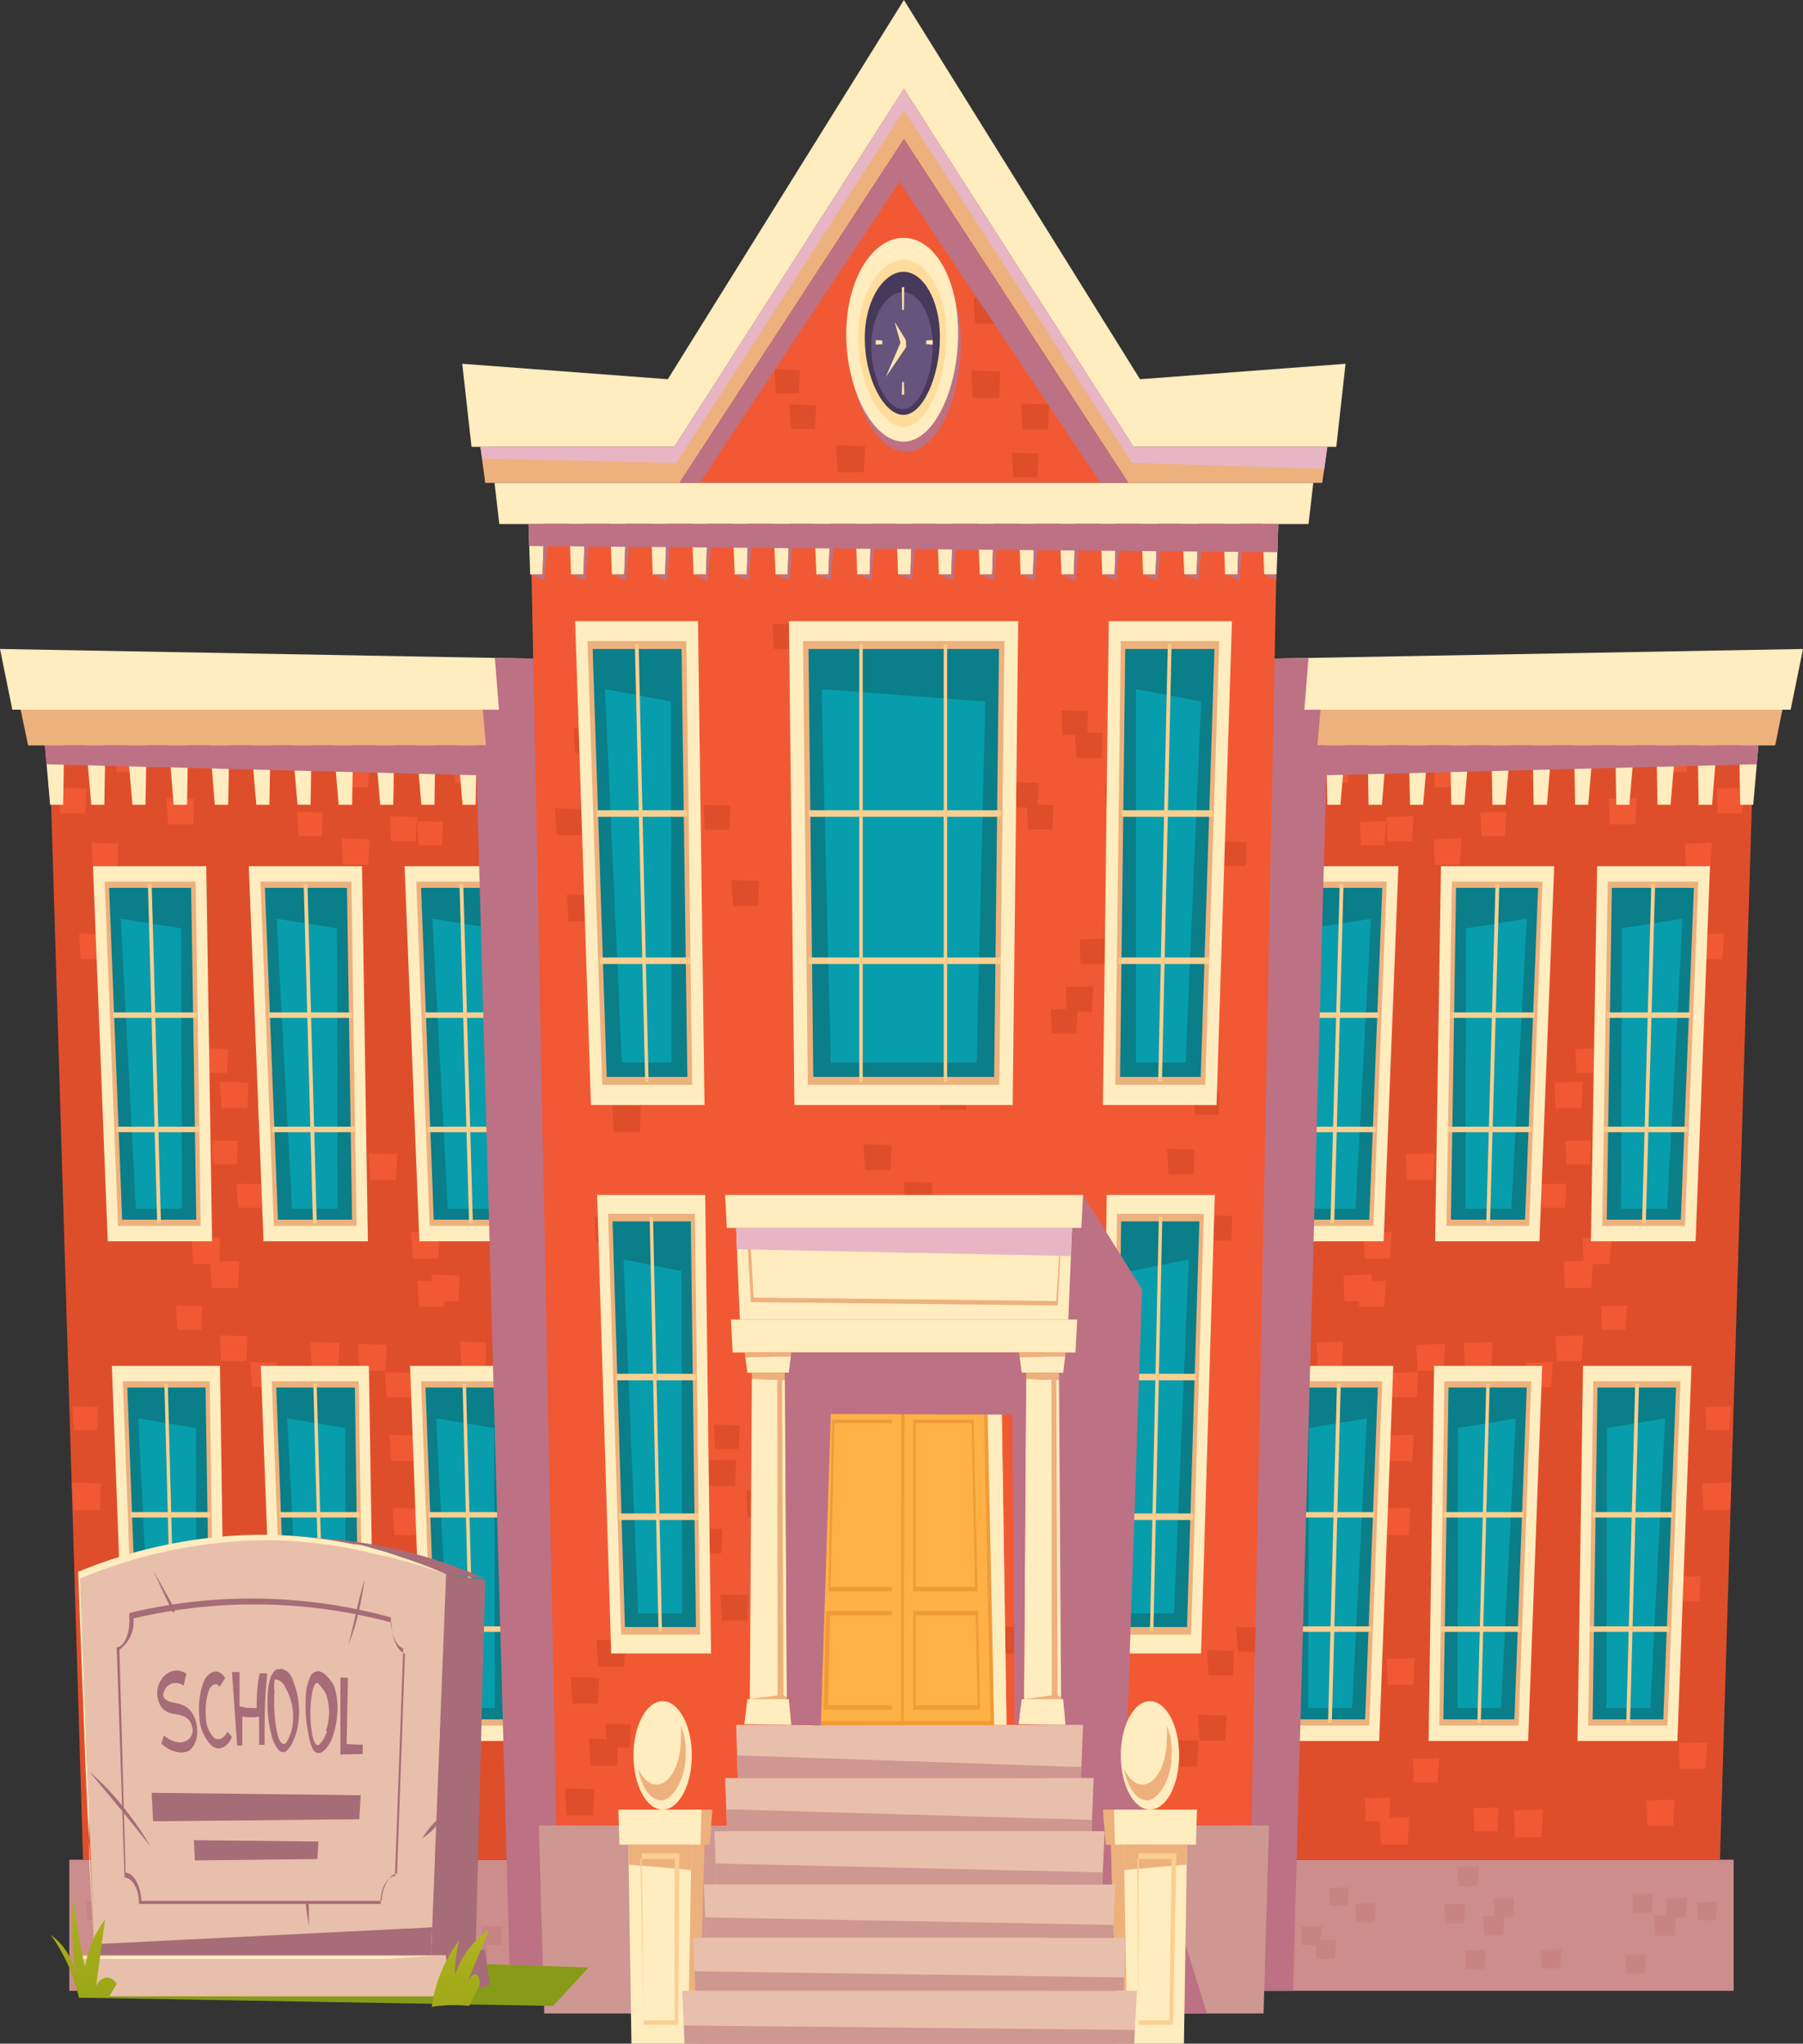<svg xmlns="http://www.w3.org/2000/svg" xmlns:xlink="http://www.w3.org/1999/xlink" viewBox="0 0 52.54 59.55"><rect x="0" y="0" width="52.54" height="59.55" fill="#333333" stroke="none"/><defs><style>.cls-1{isolation:isolate;}.cls-2{fill:#cc8d8c;}.cls-3{fill:#df4e2b;}.cls-4{fill:#f15934;}.cls-5{fill:#ffecbf;}.cls-6{fill:#edb17d;}.cls-7{fill:#0a7e89;}.cls-8{fill:#089dac;}.cls-9{fill:#facf90;}.cls-10{fill:#bd7184;}.cls-10,.cls-13,.cls-14{mix-blend-mode:multiply;}.cls-11{fill:#c78483;}.cls-12{fill:#ce9792;}.cls-14,.cls-19{fill:#e8b5c4;}.cls-15{fill:#ffdc9b;}.cls-16{fill:#463959;}.cls-17{fill:#67547d;}.cls-18{fill:#fee6ad;}.cls-20{fill:#e8bfaa;}.cls-21{fill:#ffb145;}.cls-22{fill:#f09b39;}.cls-23{fill:#879b18;}.cls-24{fill:#a66c78;}.cls-25{fill:url(#Áåçûìÿííûé_ãðàäèåíò_236);}.cls-26{fill:url(#Áåçûìÿííûé_ãðàäèåíò_236-2);}</style><linearGradient id="Áåçûìÿííûé_ãðàäèåíò_236" x1="13.91" y1="49.17" x2="12.94" y2="65.19" gradientUnits="userSpaceOnUse"><stop offset="0" stop-color="#f2f14b"/><stop offset="0.5" stop-color="#a9ae1b"/><stop offset="1" stop-color="#6f9012"/></linearGradient><linearGradient id="Áåçûìÿííûé_ãðàäèåíò_236-2" x1="3.01" y1="47.59" x2="2.01" y2="64.27" xlink:href="#Áåçûìÿííûé_ãðàäèåíò_236"/></defs><title>school-test</title><g class="cls-1"><g id="Layer_2" data-name="Layer 2"><g id="Layer_1-2" data-name="Layer 1"><polygon class="cls-2" points="2.42 54.19 2.02 54.19 2.02 58.01 17.16 58.01 16.95 54.19 2.42 54.19"/><polygon class="cls-3" points="16.52 54.19 2.42 54.19 1.38 19.8 16.52 19.8 16.52 54.19"/><polygon class="cls-4" points="4.56 47.78 3.82 47.78 3.77 47.01 4.6 47.03 4.56 47.78"/><polygon class="cls-4" points="3.73 46.66 3.03 46.66 2.98 45.93 3.76 45.95 3.73 46.66"/><polygon class="cls-4" points="2.91 44 2.14 44 2.09 43.2 2.94 43.23 2.91 44"/><polygon class="cls-4" points="2.83 41.67 2.15 41.67 2.11 40.98 2.86 41 2.83 41.67"/><polygon class="cls-4" points="6.94 37.53 6.17 37.53 6.12 36.73 6.97 36.76 6.94 37.53"/><polygon class="cls-4" points="7.62 35.19 6.94 35.19 6.89 34.49 7.65 34.51 7.62 35.19"/><polygon class="cls-4" points="7.21 32.29 6.46 32.29 6.41 31.52 7.24 31.55 7.21 32.29"/><polygon class="cls-4" points="6.61 31.26 5.92 31.26 5.87 30.54 6.64 30.57 6.61 31.26"/><polygon class="cls-4" points="5.43 30.16 4.7 30.16 4.65 29.4 5.46 29.43 5.43 30.16"/><polygon class="cls-4" points="6.9 33.93 6.22 33.93 6.17 33.23 6.93 33.25 6.9 33.93"/><polygon class="cls-4" points="12.91 45.65 12.18 45.65 12.13 44.89 12.95 44.91 12.91 45.65"/><polygon class="cls-4" points="12.26 44.73 11.49 44.73 11.44 43.94 12.29 43.96 12.26 44.73"/><polygon class="cls-4" points="12.13 42.57 11.4 42.57 11.35 41.81 12.16 41.83 12.13 42.57"/><polygon class="cls-4" points="11.98 40.72 11.26 40.72 11.21 39.98 12.01 40 11.98 40.72"/><polygon class="cls-4" points="11.24 39.94 10.48 39.94 10.43 39.16 11.27 39.19 11.24 39.94"/><polygon class="cls-4" points="9.86 39.9 9.09 39.9 9.04 39.11 9.89 39.13 9.86 39.9"/><polygon class="cls-4" points="12.11 49.09 11.36 49.09 11.31 48.32 12.14 48.34 12.11 49.09"/><polygon class="cls-4" points="10.76 47.8 9.99 47.8 9.94 47.01 10.79 47.04 10.76 47.8"/><polygon class="cls-4" points="3.59 51.54 2.84 51.54 2.79 50.77 3.63 50.79 3.59 51.54"/><polygon class="cls-4" points="4.53 53.21 3.8 53.21 3.75 52.44 4.57 52.47 4.53 53.21"/><polygon class="cls-4" points="4.81 50.37 4.12 50.37 4.07 49.65 4.84 49.67 4.81 50.37"/><polygon class="cls-4" points="14.08 41.57 13.33 41.57 13.28 40.79 14.11 40.82 14.08 41.57"/><polygon class="cls-4" points="14.14 39.81 13.45 39.81 13.4 39.09 14.17 39.12 14.14 39.81"/><polygon class="cls-4" points="13.36 37.91 12.62 37.91 12.57 37.14 13.39 37.17 13.36 37.91"/><polygon class="cls-4" points="13.43 35.07 12.7 35.07 12.65 34.31 13.46 34.33 13.43 35.07"/><polygon class="cls-4" points="12.94 38.07 12.21 38.07 12.16 37.32 12.97 37.34 12.94 38.07"/><polygon class="cls-4" points="12.78 36.67 12.03 36.67 11.98 35.9 12.81 35.92 12.78 36.67"/><polygon class="cls-4" points="11.54 34.38 10.79 34.38 10.74 33.61 11.57 33.63 11.54 34.38"/><polygon class="cls-4" points="10.73 25.2 10 25.2 9.95 24.43 10.77 24.46 10.73 25.2"/><polygon class="cls-4" points="9.38 24.36 8.7 24.36 8.65 23.65 9.4 23.68 9.38 24.36"/><polygon class="cls-4" points="9.51 22.32 8.77 22.32 8.72 21.55 9.55 21.58 9.51 22.32"/><polygon class="cls-4" points="8.33 22.02 7.56 22.02 7.51 21.23 8.36 21.26 8.33 22.02"/><polygon class="cls-4" points="14.02 22.81 13.27 22.81 13.22 22.04 14.05 22.06 14.02 22.81"/><polygon class="cls-4" points="12.88 24.63 12.2 24.63 12.16 23.93 12.91 23.95 12.88 24.63"/><polygon class="cls-4" points="12.12 24.52 11.4 24.52 11.36 23.78 12.15 23.81 12.12 24.52"/><polygon class="cls-4" points="10.73 22.94 10.05 22.94 10 22.23 10.76 22.26 10.73 22.94"/><polygon class="cls-4" points="3.07 27.95 2.35 27.95 2.31 27.2 3.1 27.23 3.07 27.95"/><polygon class="cls-4" points="3.42 25.29 2.71 25.29 2.66 24.56 3.45 24.58 3.42 25.29"/><polygon class="cls-4" points="2.48 23.7 1.76 23.7 1.71 22.95 2.52 22.98 2.48 23.7"/><polygon class="cls-4" points="5.63 24.02 4.9 24.02 4.85 23.25 5.66 23.28 5.63 24.02"/><polygon class="cls-4" points="4.17 22.5 3.4 22.5 3.35 21.7 4.2 21.72 4.17 22.5"/><polygon class="cls-4" points="8.04 40.42 7.34 40.42 7.29 39.69 8.07 39.71 8.04 40.42"/><polygon class="cls-4" points="7.18 39.66 6.45 39.66 6.4 38.91 7.21 38.93 7.18 39.66"/><polygon class="cls-4" points="5.86 38.75 5.17 38.75 5.13 38.04 5.89 38.06 5.86 38.75"/><polygon class="cls-4" points="6.39 36.83 5.63 36.83 5.58 36.05 6.42 36.07 6.39 36.83"/><polygon class="cls-4" points="5.16 35.2 4.44 35.2 4.39 34.45 5.19 34.48 5.16 35.2"/><polygon class="cls-4" points="12.74 53.07 12.07 53.07 12.03 52.38 12.77 52.4 12.74 53.07"/><polygon class="cls-4" points="12.3 53.75 11.53 53.75 11.48 52.95 12.33 52.98 12.3 53.75"/><polygon class="cls-4" points="11.34 51.94 10.65 51.94 10.61 51.23 11.37 51.25 11.34 51.94"/><polygon class="cls-4" points="9.58 53.36 8.91 53.36 8.87 52.67 9.61 52.69 9.58 53.36"/><polygon class="cls-4" points="8.39 53.53 7.63 53.53 7.57 52.73 8.43 52.76 8.39 53.53"/><polygon class="cls-5" points="6.57 50.73 3.67 50.73 3.26 39.8 6.41 39.8 6.57 50.73"/><polygon class="cls-6" points="3.95 50.28 3.58 40.25 6.11 40.25 6.26 50.28 3.95 50.28"/><polygon class="cls-7" points="4.07 50.1 3.71 40.43 5.99 40.43 6.14 50.1 4.07 50.1"/><polygon class="cls-8" points="4.03 41.33 4.45 49.77 5.73 49.77 5.71 41.61 4.03 41.33"/><polygon class="cls-9" points="5.05 50.21 4.79 40.32 4.89 40.32 5.15 50.2 5.05 50.21"/><rect class="cls-9" x="3.8" y="44.06" width="2.33" height="0.16"/><rect class="cls-9" x="3.89" y="47.39" width="2.33" height="0.16"/><polygon class="cls-5" points="10.92 50.73 8.01 50.73 7.6 39.8 10.75 39.8 10.92 50.73"/><polygon class="cls-6" points="8.3 50.28 7.92 40.25 10.45 40.25 10.61 50.28 8.3 50.28"/><polygon class="cls-7" points="8.41 50.1 8.05 40.43 10.34 40.43 10.48 50.1 8.41 50.1"/><polygon class="cls-8" points="8.37 41.33 8.8 49.77 10.08 49.77 10.06 41.61 8.37 41.33"/><polygon class="cls-9" points="9.39 50.21 9.13 40.32 9.23 40.32 9.49 50.2 9.39 50.21"/><rect class="cls-9" x="8.15" y="44.06" width="2.33" height="0.16"/><rect class="cls-9" x="8.24" y="47.39" width="2.33" height="0.16"/><polygon class="cls-5" points="15.26 50.73 12.35 50.73 11.95 39.8 15.1 39.8 15.26 50.73"/><polygon class="cls-6" points="12.64 50.28 12.27 40.25 14.8 40.25 14.95 50.28 12.64 50.28"/><polygon class="cls-7" points="12.76 50.1 12.4 40.43 14.68 40.43 14.82 50.1 12.76 50.1"/><polygon class="cls-8" points="12.71 41.33 13.14 49.77 14.42 49.77 14.4 41.61 12.71 41.33"/><polygon class="cls-9" points="13.73 50.21 13.48 40.32 13.58 40.32 13.84 50.2 13.73 50.21"/><rect class="cls-9" x="12.49" y="44.06" width="2.33" height="0.16"/><rect class="cls-9" x="12.58" y="47.39" width="2.33" height="0.16"/><polygon class="cls-5" points="6.18 36.17 3.14 36.17 2.71 25.24 6.01 25.24 6.18 36.17"/><polygon class="cls-6" points="3.44 35.72 3.05 25.69 5.7 25.69 5.85 35.72 3.44 35.72"/><polygon class="cls-7" points="3.56 35.54 3.18 25.87 5.57 25.87 5.72 35.54 3.56 35.54"/><polygon class="cls-8" points="3.52 26.77 3.96 35.22 5.3 35.22 5.28 27.05 3.52 26.77"/><polygon class="cls-9" points="4.58 35.65 4.31 25.77 4.42 25.76 4.69 35.64 4.58 35.65"/><rect class="cls-9" x="3.29" y="29.5" width="2.44" height="0.16"/><rect class="cls-9" x="3.38" y="32.83" width="2.44" height="0.16"/><polygon class="cls-5" points="10.72 36.17 7.68 36.17 7.25 25.24 10.55 25.24 10.72 36.17"/><polygon class="cls-6" points="7.98 35.72 7.59 25.69 10.24 25.69 10.39 35.72 7.98 35.72"/><polygon class="cls-7" points="8.1 35.54 7.72 25.87 10.11 25.87 10.26 35.54 8.1 35.54"/><polygon class="cls-8" points="8.06 26.77 8.51 35.22 9.84 35.22 9.82 27.05 8.06 26.77"/><polygon class="cls-9" points="9.12 35.65 8.85 25.77 8.96 25.76 9.23 35.64 9.12 35.65"/><rect class="cls-9" x="7.83" y="29.5" width="2.44" height="0.16"/><rect class="cls-9" x="7.92" y="32.83" width="2.44" height="0.16"/><polygon class="cls-5" points="15.26 36.17 12.22 36.17 11.79 25.24 15.09 25.24 15.26 36.17"/><polygon class="cls-6" points="12.52 35.72 12.13 25.69 14.78 25.69 14.94 35.72 12.52 35.72"/><polygon class="cls-7" points="12.64 35.54 12.27 25.87 14.65 25.87 14.8 35.54 12.64 35.54"/><polygon class="cls-8" points="12.6 26.77 13.05 35.22 14.38 35.22 14.36 27.05 12.6 26.77"/><polygon class="cls-9" points="13.67 35.65 13.39 25.77 13.5 25.76 13.78 35.64 13.67 35.65"/><rect class="cls-9" x="12.37" y="29.5" width="2.44" height="0.16"/><rect class="cls-9" x="12.46" y="32.83" width="2.44" height="0.16"/><polygon class="cls-6" points="0.58 20.58 0.82 21.72 16.02 21.72 16.02 20.38 0.58 20.58"/><polygon class="cls-5" points="0 18.91 0.36 20.68 16.02 20.68 16.02 19.2 0 18.91"/><polygon class="cls-5" points="1.31 21.72 1.46 23.45 1.84 23.45 1.87 21.72 1.31 21.72"/><polygon class="cls-5" points="2.51 21.72 2.66 23.45 3.04 23.45 3.07 21.72 2.51 21.72"/><polygon class="cls-5" points="3.71 21.72 3.86 23.45 4.24 23.45 4.27 21.72 3.71 21.72"/><polygon class="cls-5" points="4.92 21.72 5.06 23.45 5.45 23.45 5.48 21.72 4.92 21.72"/><polygon class="cls-5" points="6.12 21.72 6.26 23.45 6.65 23.45 6.68 21.72 6.12 21.72"/><polygon class="cls-5" points="7.32 21.72 7.47 23.45 7.85 23.45 7.88 21.72 7.32 21.72"/><polygon class="cls-5" points="8.52 21.72 8.67 23.45 9.05 23.45 9.08 21.72 8.52 21.72"/><polygon class="cls-5" points="9.72 21.72 9.87 23.45 10.26 23.45 10.29 21.72 9.72 21.72"/><polygon class="cls-5" points="10.93 21.72 11.08 23.45 11.46 23.45 11.49 21.72 10.93 21.72"/><polygon class="cls-5" points="12.13 21.72 12.28 23.45 12.66 23.45 12.69 21.72 12.13 21.72"/><polygon class="cls-5" points="13.33 21.72 13.48 23.45 13.86 23.45 13.89 21.72 13.33 21.72"/><polygon class="cls-5" points="14.54 21.72 14.68 23.45 15.06 23.45 15.1 21.72 14.54 21.72"/><polygon class="cls-10" points="1.31 21.72 14.16 21.72 14.07 20.68 14.54 20.68 14.42 19.17 16.02 19.2 16.76 58.01 14.87 58.01 13.89 22.59 1.35 22.27 1.31 21.72"/><polygon class="cls-11" points="4.32 56.4 3.74 56.4 3.71 55.8 4.34 55.82 4.32 56.4"/><polygon class="cls-11" points="4.95 55.73 4.41 55.73 4.37 55.17 4.98 55.19 4.95 55.73"/><polygon class="cls-11" points="5.16 57.51 4.61 57.51 4.58 56.95 5.18 56.97 5.16 57.51"/><polygon class="cls-11" points="3.97 55.87 3.41 55.87 3.38 55.3 3.99 55.32 3.97 55.87"/><polygon class="cls-11" points="3.07 55.95 2.54 55.95 2.51 55.41 3.09 55.43 3.07 55.95"/><polygon class="cls-11" points="10.43 56.04 9.88 56.04 9.84 55.47 10.46 55.48 10.43 56.04"/><polygon class="cls-11" points="8.99 55.85 8.46 55.85 8.42 55.3 9.01 55.32 8.99 55.85"/><polygon class="cls-11" points="9.29 56.39 8.74 56.39 8.7 55.82 9.32 55.84 9.29 56.39"/><polygon class="cls-11" points="7.62 57.36 7.08 57.36 7.04 56.8 7.64 56.82 7.62 57.36"/><polygon class="cls-11" points="13.79 55.53 13.27 55.53 13.24 54.99 13.81 55.01 13.79 55.53"/><polygon class="cls-11" points="13.03 56.01 12.49 56.01 12.45 55.45 13.05 55.47 13.03 56.01"/><polygon class="cls-11" points="14.19 57.08 13.64 57.08 13.61 56.52 14.21 56.54 14.19 57.08"/><polygon class="cls-11" points="14.61 56.68 14.07 56.68 14.03 56.12 14.63 56.14 14.61 56.68"/><polygon class="cls-11" points="9.82 57.38 9.28 57.38 9.25 56.82 9.85 56.84 9.82 57.38"/><polygon class="cls-11" points="10.05 54.96 9.49 54.96 9.45 54.38 10.07 54.4 10.05 54.96"/><polygon class="cls-2" points="50.12 54.19 50.52 54.19 50.52 58.01 35.38 58.01 35.59 54.19 50.12 54.19"/><polygon class="cls-3" points="36.02 54.19 50.12 54.19 51.16 19.8 36.02 19.8 36.02 54.19"/><polygon class="cls-4" points="47.98 47.78 48.73 47.78 48.78 47.01 47.95 47.03 47.98 47.78"/><polygon class="cls-4" points="48.81 46.66 49.51 46.66 49.56 45.93 48.78 45.95 48.81 46.66"/><polygon class="cls-4" points="49.64 44 50.4 44 50.45 43.2 49.6 43.23 49.64 44"/><polygon class="cls-4" points="49.72 41.67 50.39 41.67 50.44 40.98 49.69 41 49.72 41.67"/><polygon class="cls-4" points="45.6 37.53 46.37 37.53 46.42 36.73 45.57 36.76 45.6 37.53"/><polygon class="cls-4" points="44.93 35.19 45.6 35.19 45.65 34.49 44.9 34.51 44.93 35.19"/><polygon class="cls-4" points="45.33 32.29 46.08 32.29 46.13 31.52 45.3 31.55 45.33 32.29"/><polygon class="cls-4" points="45.94 31.26 46.63 31.26 46.67 30.54 45.91 30.57 45.94 31.26"/><polygon class="cls-4" points="47.12 30.16 47.85 30.16 47.9 29.4 47.08 29.43 47.12 30.16"/><polygon class="cls-4" points="45.65 33.93 46.33 33.93 46.37 33.23 45.62 33.25 45.65 33.93"/><polygon class="cls-4" points="39.63 45.65 40.36 45.65 40.41 44.89 39.6 44.91 39.63 45.65"/><polygon class="cls-4" points="40.28 44.73 41.05 44.73 41.1 43.94 40.25 43.96 40.28 44.73"/><polygon class="cls-4" points="40.41 42.57 41.15 42.57 41.2 41.81 40.38 41.83 40.41 42.57"/><polygon class="cls-4" points="40.56 40.72 41.28 40.72 41.33 39.98 40.53 40 40.56 40.72"/><polygon class="cls-4" points="41.31 39.94 42.06 39.94 42.11 39.16 41.27 39.19 41.31 39.94"/><polygon class="cls-4" points="42.69 39.9 43.45 39.9 43.5 39.11 42.66 39.13 42.69 39.9"/><polygon class="cls-4" points="40.44 49.09 41.18 49.09 41.23 48.32 40.41 48.34 40.44 49.09"/><polygon class="cls-4" points="41.79 47.8 42.55 47.8 42.6 47.01 41.75 47.04 41.79 47.8"/><polygon class="cls-4" points="48.95 51.54 49.7 51.54 49.75 50.77 48.92 50.79 48.95 51.54"/><polygon class="cls-4" points="48.01 53.21 48.75 53.21 48.8 52.44 47.98 52.47 48.01 53.21"/><polygon class="cls-4" points="47.73 50.37 48.43 50.37 48.47 49.65 47.7 49.67 47.73 50.37"/><polygon class="cls-4" points="38.46 41.57 39.22 41.57 39.27 40.79 38.43 40.82 38.46 41.57"/><polygon class="cls-4" points="38.4 39.81 39.1 39.81 39.14 39.09 38.37 39.12 38.4 39.81"/><polygon class="cls-4" points="39.18 37.91 39.92 37.91 39.97 37.14 39.15 37.17 39.18 37.91"/><polygon class="cls-4" points="39.11 35.07 39.85 35.07 39.9 34.31 39.08 34.33 39.11 35.07"/><polygon class="cls-4" points="39.61 38.07 40.34 38.07 40.38 37.32 39.57 37.34 39.61 38.07"/><polygon class="cls-4" points="39.77 36.67 40.51 36.67 40.56 35.9 39.74 35.92 39.77 36.67"/><polygon class="cls-4" points="41 34.38 41.75 34.38 41.8 33.61 40.97 33.63 41 34.38"/><polygon class="cls-4" points="41.81 25.2 42.54 25.2 42.59 24.43 41.78 24.46 41.81 25.2"/><polygon class="cls-4" points="43.17 24.36 43.85 24.36 43.89 23.65 43.14 23.68 43.17 24.36"/><polygon class="cls-4" points="43.03 22.32 43.77 22.32 43.82 21.55 43 21.58 43.03 22.32"/><polygon class="cls-4" points="44.21 22.02 44.98 22.02 45.03 21.23 44.18 21.26 44.21 22.02"/><polygon class="cls-4" points="38.53 22.81 39.27 22.81 39.32 22.04 38.49 22.06 38.53 22.81"/><polygon class="cls-4" points="39.66 24.63 40.34 24.63 40.39 23.93 39.63 23.95 39.66 24.63"/><polygon class="cls-4" points="40.43 24.52 41.14 24.52 41.19 23.78 40.4 23.81 40.43 24.52"/><polygon class="cls-4" points="41.81 22.94 42.5 22.94 42.54 22.23 41.78 22.26 41.81 22.94"/><polygon class="cls-4" points="49.47 27.95 50.19 27.95 50.24 27.2 49.44 27.23 49.47 27.95"/><polygon class="cls-4" points="49.13 25.29 49.84 25.29 49.88 24.56 49.1 24.58 49.13 25.29"/><polygon class="cls-4" points="50.06 23.7 50.78 23.7 50.83 22.95 50.03 22.98 50.06 23.7"/><polygon class="cls-4" points="46.91 24.02 47.65 24.02 47.7 23.25 46.88 23.28 46.91 24.02"/><polygon class="cls-4" points="48.38 22.5 49.15 22.5 49.2 21.7 48.34 21.72 48.38 22.5"/><polygon class="cls-4" points="44.5 40.42 45.2 40.42 45.25 39.69 44.47 39.71 44.5 40.42"/><polygon class="cls-4" points="45.37 39.66 46.09 39.66 46.14 38.91 45.33 38.93 45.37 39.66"/><polygon class="cls-4" points="46.68 38.75 47.37 38.75 47.42 38.04 46.65 38.06 46.68 38.75"/><polygon class="cls-4" points="46.15 36.83 46.91 36.83 46.96 36.05 46.12 36.07 46.15 36.83"/><polygon class="cls-4" points="47.38 35.2 48.1 35.2 48.15 34.45 47.35 34.48 47.38 35.2"/><polygon class="cls-4" points="39.8 53.07 40.47 53.07 40.52 52.38 39.77 52.4 39.8 53.07"/><polygon class="cls-4" points="40.24 53.75 41.02 53.75 41.07 52.95 40.21 52.98 40.24 53.75"/><polygon class="cls-4" points="41.2 51.94 41.89 51.94 41.94 51.23 41.17 51.25 41.2 51.94"/><polygon class="cls-4" points="42.96 53.36 43.63 53.36 43.67 52.67 42.93 52.69 42.96 53.36"/><polygon class="cls-4" points="44.15 53.53 44.92 53.53 44.97 52.73 44.12 52.76 44.15 53.53"/><polygon class="cls-5" points="45.97 50.73 48.88 50.73 49.29 39.8 46.13 39.8 45.97 50.73"/><polygon class="cls-6" points="48.59 50.28 48.97 40.25 46.43 40.25 46.28 50.28 48.59 50.28"/><polygon class="cls-7" points="48.47 50.1 48.84 40.43 46.55 40.43 46.41 50.1 48.47 50.1"/><polygon class="cls-8" points="48.52 41.33 48.09 49.77 46.81 49.77 46.83 41.61 48.52 41.33"/><polygon class="cls-9" points="47.5 50.21 47.76 40.32 47.65 40.32 47.39 50.2 47.5 50.21"/><rect class="cls-9" x="46.41" y="44.06" width="2.33" height="0.16"/><rect class="cls-9" x="46.32" y="47.39" width="2.33" height="0.16"/><polygon class="cls-5" points="41.63 50.73 44.53 50.73 44.94 39.8 41.79 39.8 41.63 50.73"/><polygon class="cls-6" points="44.25 50.28 44.62 40.25 42.09 40.25 41.94 50.28 44.25 50.28"/><polygon class="cls-7" points="44.13 50.1 44.49 40.43 42.21 40.43 42.06 50.1 44.13 50.1"/><polygon class="cls-8" points="44.17 41.33 43.74 49.77 42.47 49.77 42.49 41.61 44.17 41.33"/><polygon class="cls-9" points="43.15 50.21 43.41 40.32 43.31 40.32 43.05 50.2 43.15 50.21"/><rect class="cls-9" x="42.06" y="44.06" width="2.33" height="0.16"/><rect class="cls-9" x="41.97" y="47.39" width="2.33" height="0.16"/><polygon class="cls-5" points="37.28 50.73 40.19 50.73 40.6 39.8 37.45 39.8 37.28 50.73"/><polygon class="cls-6" points="39.9 50.28 40.28 40.25 37.74 40.25 37.59 50.28 39.9 50.28"/><polygon class="cls-7" points="39.78 50.1 40.15 40.43 37.86 40.43 37.72 50.1 39.78 50.1"/><polygon class="cls-8" points="39.83 41.33 39.4 49.77 38.12 49.77 38.14 41.61 39.83 41.33"/><polygon class="cls-9" points="38.81 50.21 39.07 40.32 38.96 40.32 38.7 50.2 38.81 50.21"/><rect class="cls-9" x="37.72" y="44.06" width="2.33" height="0.16"/><rect class="cls-9" x="37.63" y="47.39" width="2.33" height="0.16"/><polygon class="cls-5" points="46.36 36.17 49.41 36.17 49.83 25.24 46.54 25.24 46.36 36.17"/><polygon class="cls-6" points="49.1 35.72 49.49 25.69 46.85 25.69 46.69 35.72 49.1 35.72"/><polygon class="cls-7" points="48.98 35.54 49.36 25.87 46.97 25.87 46.82 35.54 48.98 35.54"/><polygon class="cls-8" points="49.03 26.77 48.58 35.22 47.24 35.22 47.26 27.05 49.03 26.77"/><polygon class="cls-9" points="47.96 35.65 48.23 25.77 48.12 25.76 47.85 35.64 47.96 35.65"/><rect class="cls-9" x="46.82" y="29.5" width="2.44" height="0.16"/><rect class="cls-9" x="46.73" y="32.83" width="2.44" height="0.16"/><polygon class="cls-5" points="41.82 36.17 44.86 36.17 45.29 25.24 41.99 25.24 41.82 36.17"/><polygon class="cls-6" points="44.56 35.72 44.95 25.69 42.31 25.69 42.15 35.72 44.56 35.72"/><polygon class="cls-7" points="44.44 35.54 44.82 25.87 42.43 25.87 42.28 35.54 44.44 35.54"/><polygon class="cls-8" points="44.49 26.77 44.04 35.22 42.7 35.22 42.72 27.05 44.49 26.77"/><polygon class="cls-9" points="43.42 35.65 43.69 25.77 43.58 25.76 43.31 35.64 43.42 35.65"/><rect class="cls-9" x="42.28" y="29.5" width="2.44" height="0.16"/><rect class="cls-9" x="42.19" y="32.83" width="2.44" height="0.16"/><polygon class="cls-5" points="37.28 36.17 40.32 36.17 40.75 25.24 37.45 25.24 37.28 36.17"/><polygon class="cls-6" points="40.02 35.72 40.41 25.69 37.77 25.69 37.61 35.72 40.02 35.72"/><polygon class="cls-7" points="39.9 35.54 40.28 25.87 37.89 25.87 37.74 35.54 39.9 35.54"/><polygon class="cls-8" points="39.95 26.77 39.5 35.22 38.16 35.22 38.18 27.05 39.95 26.77"/><polygon class="cls-9" points="38.88 35.65 39.15 25.77 39.04 25.76 38.77 35.64 38.88 35.65"/><rect class="cls-9" x="37.74" y="29.5" width="2.44" height="0.16"/><rect class="cls-9" x="37.65" y="32.83" width="2.44" height="0.16"/><polygon class="cls-6" points="51.96 20.58 51.73 21.72 36.52 21.72 36.52 20.38 51.96 20.58"/><polygon class="cls-5" points="52.54 18.91 52.18 20.68 36.52 20.68 36.52 19.2 52.54 18.91"/><polygon class="cls-5" points="51.24 21.72 51.09 23.45 50.71 23.45 50.68 21.72 51.24 21.72"/><polygon class="cls-5" points="50.03 21.72 49.89 23.45 49.5 23.45 49.47 21.72 50.03 21.72"/><polygon class="cls-5" points="48.83 21.72 48.68 23.45 48.3 23.45 48.27 21.72 48.83 21.72"/><polygon class="cls-5" points="47.63 21.72 47.48 23.45 47.1 23.45 47.07 21.72 47.63 21.72"/><polygon class="cls-5" points="46.43 21.72 46.28 23.45 45.9 23.45 45.87 21.72 46.43 21.72"/><polygon class="cls-5" points="45.22 21.72 45.08 23.45 44.69 23.45 44.66 21.72 45.22 21.72"/><polygon class="cls-5" points="44.02 21.72 43.87 23.45 43.49 23.45 43.46 21.72 44.02 21.72"/><polygon class="cls-5" points="42.82 21.72 42.67 23.45 42.29 23.45 42.26 21.72 42.82 21.72"/><polygon class="cls-5" points="41.62 21.72 41.47 23.45 41.09 23.45 41.05 21.72 41.62 21.72"/><polygon class="cls-5" points="40.41 21.72 40.27 23.45 39.88 23.45 39.85 21.72 40.41 21.72"/><polygon class="cls-5" points="39.21 21.72 39.06 23.45 38.68 23.45 38.65 21.72 39.21 21.72"/><polygon class="cls-5" points="38.01 21.72 37.86 23.45 37.48 23.45 37.45 21.72 38.01 21.72"/><polygon class="cls-10" points="51.24 21.72 38.39 21.72 38.48 20.68 38.01 20.68 38.13 19.17 36.52 19.2 35.79 58.01 37.68 58.01 38.65 22.59 51.19 22.27 51.24 21.72"/><polygon class="cls-11" points="48.23 56.4 48.8 56.4 48.84 55.8 48.2 55.82 48.23 56.4"/><polygon class="cls-11" points="47.59 55.73 48.13 55.73 48.17 55.17 47.57 55.19 47.59 55.73"/><polygon class="cls-11" points="47.38 57.51 47.93 57.51 47.97 56.95 47.36 56.97 47.38 57.51"/><polygon class="cls-11" points="48.57 55.87 49.13 55.87 49.17 55.3 48.55 55.32 48.57 55.87"/><polygon class="cls-11" points="49.48 55.95 50 55.95 50.04 55.41 49.45 55.43 49.48 55.95"/><polygon class="cls-11" points="42.11 56.04 42.66 56.04 42.7 55.47 42.09 55.48 42.11 56.04"/><polygon class="cls-11" points="43.56 55.85 44.09 55.85 44.12 55.3 43.53 55.32 43.56 55.85"/><polygon class="cls-11" points="43.25 56.39 43.8 56.39 43.84 55.82 43.22 55.84 43.25 56.39"/><polygon class="cls-11" points="44.92 57.36 45.46 57.36 45.5 56.8 44.9 56.82 44.92 57.36"/><polygon class="cls-11" points="38.76 55.53 39.27 55.53 39.31 54.99 38.73 55.01 38.76 55.53"/><polygon class="cls-11" points="39.52 56.01 40.06 56.01 40.09 55.45 39.49 55.47 39.52 56.01"/><polygon class="cls-11" points="38.36 57.08 38.9 57.08 38.94 56.52 38.34 56.54 38.36 57.08"/><polygon class="cls-11" points="37.93 56.68 38.47 56.68 38.51 56.12 37.91 56.14 37.93 56.68"/><polygon class="cls-11" points="42.72 57.38 43.26 57.38 43.3 56.82 42.7 56.84 42.72 57.38"/><polygon class="cls-11" points="42.5 54.96 43.05 54.96 43.09 54.38 42.47 54.4 42.5 54.96"/><polygon class="cls-12" points="36.98 53.19 36.82 58.67 15.86 58.67 15.7 53.19 16.21 53.19 36.47 53.19 36.98 53.19"/><polygon class="cls-4" points="32.88 14.07 19.8 14.07 26.34 4.05 32.88 14.07"/><polygon class="cls-5" points="39.21 10.6 38.94 13.02 38.68 13.02 33.03 13.02 26.34 2.59 19.65 13.02 14 13.02 13.74 13.02 13.47 10.6 19.46 11.05 26.34 0 33.22 11.05 39.21 10.6"/><polygon class="cls-6" points="38.68 13.02 38.53 14.07 38.27 14.07 32.88 14.07 26.34 4.05 19.8 14.07 14.41 14.07 14.14 14.07 14 13.02 19.65 13.02 26.34 2.59 33.03 13.02 38.68 13.02"/><polygon class="cls-5" points="38.27 14.07 38.13 15.27 37.22 15.27 15.46 15.27 14.55 15.27 14.41 14.07 19.8 14.07 32.88 14.07 38.27 14.07"/><polygon class="cls-4" points="37.22 15.27 36.47 53.19 16.21 53.19 15.46 15.27 37.22 15.27"/><polygon class="cls-3" points="17.34 26.85 16.57 26.85 16.52 26.06 17.38 26.08 17.34 26.85"/><polygon class="cls-3" points="16.97 24.34 16.22 24.34 16.17 23.55 17.01 23.58 16.97 24.34"/><polygon class="cls-3" points="17.46 21.95 16.76 21.95 16.71 21.22 17.5 21.24 17.46 21.95"/><polygon class="cls-3" points="17.82 19.58 17.09 19.58 17.04 18.82 17.86 18.85 17.82 19.58"/><polygon class="cls-3" points="18.25 20.15 17.56 20.15 17.52 19.44 18.28 19.46 18.25 20.15"/><polygon class="cls-3" points="18.8 18.94 18.12 18.94 18.07 18.23 18.83 18.25 18.8 18.94"/><polygon class="cls-3" points="18.61 25.13 17.88 25.13 17.83 24.38 18.64 24.4 18.61 25.13"/><polygon class="cls-3" points="35.88 36.15 35.16 36.15 35.11 35.41 35.91 35.43 35.88 36.15"/><polygon class="cls-3" points="34.78 34.22 34.05 34.22 34.01 33.47 34.81 33.5 34.78 34.22"/><polygon class="cls-3" points="35.51 32.49 34.82 32.49 34.78 31.78 35.54 31.8 35.51 32.49"/><polygon class="cls-3" points="34.69 29.43 33.99 29.43 33.95 28.71 34.72 28.73 34.69 29.43"/><polygon class="cls-3" points="34.28 39.96 33.52 39.96 33.47 39.17 34.32 39.2 34.28 39.96"/><polygon class="cls-3" points="34.19 38.39 33.51 38.39 33.46 37.68 34.22 37.7 34.19 38.39"/><polygon class="cls-3" points="34.77 36.26 34.04 36.26 33.99 35.51 34.8 35.53 34.77 36.26"/><polygon class="cls-3" points="36.3 25.24 35.61 25.24 35.56 24.52 36.33 24.54 36.3 25.24"/><polygon class="cls-3" points="21.02 45.26 20.31 45.26 20.27 44.53 21.05 44.55 21.02 45.26"/><polygon class="cls-3" points="20.11 44.19 19.36 44.19 19.31 43.41 20.15 43.44 20.11 44.19"/><polygon class="cls-3" points="20.3 42.58 19.61 42.58 19.57 41.87 20.32 41.9 20.3 42.58"/><polygon class="cls-3" points="19.9 40.95 19.16 40.95 19.12 40.19 19.93 40.22 19.9 40.95"/><polygon class="cls-3" points="20.25 38.23 19.52 38.23 19.47 37.47 20.28 37.5 20.25 38.23"/><polygon class="cls-3" points="22.55 44.21 21.79 44.21 21.74 43.43 22.58 43.45 22.55 44.21"/><polygon class="cls-3" points="21.53 42.22 20.84 42.22 20.8 41.51 21.56 41.53 21.53 42.22"/><polygon class="cls-3" points="21.78 47.22 21.04 47.22 20.99 46.46 21.81 46.48 21.78 47.22"/><polygon class="cls-3" points="21.42 43.3 20.67 43.3 20.62 42.53 21.45 42.55 21.42 43.3"/><polygon class="cls-3" points="17.28 52.9 16.52 52.9 16.46 52.11 17.32 52.13 17.28 52.9"/><polygon class="cls-3" points="18.36 50.92 17.69 50.92 17.65 50.23 18.39 50.25 18.36 50.92"/><polygon class="cls-3" points="18.19 48.57 17.43 48.57 17.38 47.78 18.23 47.8 18.19 48.57"/><polygon class="cls-3" points="17.98 51.45 17.21 51.45 17.16 50.66 18.01 50.69 17.98 51.45"/><polygon class="cls-3" points="17.43 49.64 16.68 49.64 16.63 48.86 17.46 48.89 17.43 49.64"/><polygon class="cls-3" points="35.7 50.73 34.96 50.73 34.91 49.96 35.74 49.99 35.7 50.73"/><polygon class="cls-3" points="34.88 51.48 34.13 51.48 34.08 50.7 34.92 50.72 34.88 51.48"/><polygon class="cls-3" points="36.57 48.13 36.07 48.13 36.02 47.41 36.59 47.42 36.57 48.13"/><polygon class="cls-3" points="35.93 48.82 35.22 48.82 35.17 48.08 35.96 48.1 35.93 48.82"/><polygon class="cls-3" points="23.77 21.02 23.07 21.02 23.02 20.29 23.8 20.31 23.77 21.02"/><polygon class="cls-3" points="23.27 18.91 22.55 18.91 22.51 18.17 23.3 18.2 23.27 18.91"/><polygon class="cls-3" points="25.12 19.28 24.35 19.28 24.3 18.48 25.16 18.51 25.12 19.28"/><polygon class="cls-3" points="30.67 24.17 29.96 24.17 29.92 23.43 30.7 23.46 30.67 24.17"/><polygon class="cls-3" points="30.23 23.53 29.52 23.53 29.47 22.79 30.27 22.81 30.23 23.53"/><polygon class="cls-3" points="30.65 30.12 31.36 30.12 31.41 29.38 30.62 29.41 30.65 30.12"/><polygon class="cls-3" points="31.09 29.48 31.81 29.48 31.86 28.74 31.06 28.76 31.09 29.48"/><polygon class="cls-3" points="31.49 28.09 32.21 28.09 32.26 27.35 31.46 27.37 31.49 28.09"/><polygon class="cls-3" points="31.68 21.42 30.97 21.42 30.93 20.7 31.71 20.72 31.68 21.42"/><polygon class="cls-3" points="32.9 23.55 32.23 23.55 32.19 22.86 32.93 22.88 32.9 23.55"/><polygon class="cls-3" points="32.1 22.09 31.37 22.09 31.32 21.33 32.13 21.36 32.1 22.09"/><polygon class="cls-3" points="25.95 34.1 25.21 34.1 25.16 33.34 25.98 33.36 25.95 34.1"/><polygon class="cls-3" points="26.82 31.03 26.07 31.03 26.02 30.25 26.85 30.27 26.82 31.03"/><polygon class="cls-3" points="27.08 28.78 26.31 28.78 26.26 27.98 27.12 28.01 27.08 28.78"/><polygon class="cls-3" points="27.61 37.81 26.89 37.81 26.84 37.06 27.64 37.09 27.61 37.81"/><polygon class="cls-3" points="27.14 35.21 26.39 35.21 26.34 34.43 27.17 34.46 27.14 35.21"/><polygon class="cls-3" points="28.16 32.34 27.39 32.34 27.34 31.55 28.19 31.57 28.16 32.34"/><polygon class="cls-3" points="28.65 49.44 27.88 49.44 27.83 48.64 28.68 48.67 28.65 49.44"/><polygon class="cls-3" points="28.49 46.86 27.73 46.86 27.68 46.07 28.53 46.1 28.49 46.86"/><polygon class="cls-3" points="27.42 44.91 26.71 44.91 26.66 44.17 27.45 44.19 27.42 44.91"/><polygon class="cls-3" points="29.59 48.18 28.82 48.18 28.77 47.38 29.63 47.41 29.59 48.18"/><polygon class="cls-3" points="18.09 36.2 17.37 36.2 17.32 35.45 18.12 35.48 18.09 36.2"/><polygon class="cls-3" points="18.65 32.98 17.89 32.98 17.84 32.2 18.68 32.22 18.65 32.98"/><polygon class="cls-3" points="25.3 45.82 24.63 45.82 24.58 45.12 25.33 45.14 25.3 45.82"/><polygon class="cls-3" points="25.26 44.24 24.57 44.24 24.52 43.53 25.29 43.55 25.26 44.24"/><polygon class="cls-3" points="30.45 52.42 29.73 52.42 29.68 51.68 30.48 51.7 30.45 52.42"/><polygon class="cls-3" points="30.66 49.81 29.95 49.81 29.9 49.07 30.7 49.09 30.66 49.81"/><polygon class="cls-3" points="31.83 50.47 31.14 50.47 31.1 49.76 31.86 49.78 31.83 50.47"/><polygon class="cls-3" points="22.09 26.4 21.36 26.4 21.31 25.64 22.12 25.67 22.09 26.4"/><polygon class="cls-3" points="21.25 24.18 20.54 24.18 20.5 23.45 21.28 23.47 21.25 24.18"/><polygon class="cls-3" points="32.71 43.42 32.02 43.42 31.97 42.71 32.74 42.73 32.71 43.42"/><polygon class="cls-3" points="30.23 13.91 29.53 13.91 29.48 13.19 30.26 13.21 30.23 13.91"/><polygon class="cls-3" points="29.12 11.6 28.35 11.6 28.3 10.8 29.15 10.82 29.12 11.6"/><polygon class="cls-3" points="29.15 9.43 28.42 9.43 28.37 8.67 29.18 8.69 29.15 9.43"/><polygon class="cls-3" points="25.17 13.76 24.41 13.76 24.36 12.97 25.21 13 25.17 13.76"/><polygon class="cls-3" points="23.75 12.5 23.05 12.5 23.01 11.78 23.78 11.81 23.75 12.5"/><polygon class="cls-3" points="23.28 11.46 22.61 11.46 22.57 10.76 23.31 10.79 23.28 11.46"/><polygon class="cls-3" points="30.54 12.52 29.8 12.52 29.75 11.76 30.57 11.78 30.54 12.52"/><polygon class="cls-5" points="15.81 16.74 15.45 16.74 15.4 15.27 15.86 15.27 15.81 16.74"/><g class="cls-13"><polygon class="cls-10" points="15.45 16.74 15.86 16.91 16.02 15.27 15.86 15.27 15.81 16.74 15.45 16.74"/></g><polygon class="cls-5" points="17 16.74 16.64 16.74 16.59 15.27 17.05 15.27 17 16.74"/><g class="cls-13"><polygon class="cls-10" points="16.64 16.74 17.05 16.91 17.21 15.27 17.05 15.27 17 16.74 16.64 16.74"/></g><polygon class="cls-5" points="18.19 16.74 17.83 16.74 17.78 15.27 18.24 15.27 18.19 16.74"/><g class="cls-13"><polygon class="cls-10" points="17.83 16.74 18.24 16.91 18.4 15.27 18.24 15.27 18.19 16.74 17.83 16.74"/></g><polygon class="cls-5" points="19.38 16.74 19.02 16.74 18.97 15.27 19.43 15.27 19.38 16.74"/><g class="cls-13"><polygon class="cls-10" points="19.02 16.74 19.43 16.91 19.59 15.27 19.43 15.27 19.38 16.74 19.02 16.74"/></g><polygon class="cls-5" points="20.57 16.74 20.21 16.74 20.16 15.27 20.62 15.27 20.57 16.74"/><g class="cls-13"><polygon class="cls-10" points="20.21 16.74 20.62 16.91 20.78 15.27 20.62 15.27 20.57 16.74 20.21 16.74"/></g><polygon class="cls-5" points="21.76 16.74 21.41 16.74 21.35 15.27 21.81 15.27 21.76 16.74"/><g class="cls-13"><polygon class="cls-10" points="21.41 16.74 21.81 16.91 21.97 15.27 21.81 15.27 21.76 16.74 21.41 16.74"/></g><polygon class="cls-5" points="22.95 16.74 22.6 16.74 22.54 15.27 23.01 15.27 22.95 16.74"/><g class="cls-13"><polygon class="cls-10" points="22.6 16.74 23.01 16.91 23.16 15.27 23.01 15.27 22.95 16.74 22.6 16.74"/></g><polygon class="cls-5" points="24.14 16.74 23.79 16.74 23.73 15.27 24.2 15.27 24.14 16.74"/><g class="cls-13"><polygon class="cls-10" points="23.79 16.74 24.2 16.91 24.36 15.27 24.2 15.27 24.14 16.74 23.79 16.74"/></g><polygon class="cls-5" points="25.34 16.74 24.98 16.74 24.93 15.27 25.39 15.27 25.34 16.74"/><g class="cls-13"><polygon class="cls-10" points="24.98 16.74 25.39 16.91 25.55 15.27 25.39 15.27 25.34 16.74 24.98 16.74"/></g><polygon class="cls-5" points="26.53 16.74 26.17 16.74 26.12 15.27 26.58 15.27 26.53 16.74"/><g class="cls-13"><polygon class="cls-10" points="26.17 16.74 26.58 16.91 26.74 15.27 26.58 15.27 26.53 16.74 26.17 16.74"/></g><polygon class="cls-5" points="27.72 16.74 27.36 16.74 27.31 15.27 27.77 15.27 27.72 16.74"/><g class="cls-13"><polygon class="cls-10" points="27.36 16.74 27.77 16.91 27.93 15.27 27.77 15.27 27.72 16.74 27.36 16.74"/></g><polygon class="cls-5" points="28.91 16.74 28.55 16.74 28.5 15.27 28.96 15.27 28.91 16.74"/><g class="cls-13"><polygon class="cls-10" points="28.55 16.74 28.96 16.91 29.12 15.27 28.96 15.27 28.91 16.74 28.55 16.74"/></g><polygon class="cls-5" points="30.1 16.74 29.74 16.74 29.69 15.27 30.15 15.27 30.1 16.74"/><g class="cls-13"><polygon class="cls-10" points="29.74 16.74 30.15 16.91 30.31 15.27 30.15 15.27 30.1 16.74 29.74 16.74"/></g><polygon class="cls-5" points="31.29 16.74 30.93 16.74 30.88 15.27 31.34 15.27 31.29 16.74"/><g class="cls-13"><polygon class="cls-10" points="30.93 16.74 31.34 16.91 31.5 15.27 31.34 15.27 31.29 16.74 30.93 16.74"/></g><polygon class="cls-5" points="32.48 16.74 32.12 16.74 32.07 15.27 32.53 15.27 32.48 16.74"/><g class="cls-13"><polygon class="cls-10" points="32.12 16.74 32.53 16.91 32.69 15.27 32.53 15.27 32.48 16.74 32.12 16.74"/></g><polygon class="cls-5" points="33.67 16.74 33.31 16.74 33.26 15.27 33.73 15.27 33.67 16.74"/><g class="cls-13"><polygon class="cls-10" points="33.31 16.74 33.73 16.91 33.88 15.27 33.73 15.27 33.67 16.74 33.31 16.74"/></g><polygon class="cls-5" points="34.87 16.74 34.51 16.74 34.45 15.27 34.92 15.27 34.87 16.74"/><g class="cls-13"><polygon class="cls-10" points="34.51 16.74 34.92 16.91 35.08 15.27 34.92 15.27 34.87 16.74 34.51 16.74"/></g><polygon class="cls-5" points="36.06 16.74 35.7 16.74 35.65 15.27 36.11 15.27 36.06 16.74"/><g class="cls-13"><polygon class="cls-10" points="35.7 16.74 36.11 16.91 36.27 15.27 36.11 15.27 36.06 16.74 35.7 16.74"/></g><polygon class="cls-5" points="37.2 16.74 36.84 16.74 36.79 15.27 37.25 15.27 37.2 16.74"/><g class="cls-13"><polygon class="cls-10" points="36.84 16.74 37.19 16.9 37.19 16.74 36.84 16.74"/></g><polygon class="cls-10" points="15.4 15.27 37.25 15.27 37.23 16.09 15.42 15.91 15.4 15.27"/><polygon class="cls-14" points="14 13.02 14.05 13.36 19.71 13.49 26.34 3.21 32.99 13.49 38.59 13.66 38.68 13.02 33.03 13.02 26.34 2.59 19.65 13.02 14 13.02"/><polygon class="cls-10" points="19.8 14.07 26.34 4.05 32.88 14.07 32.07 14.07 26.21 5.3 20.39 14.07 19.8 14.07"/><g class="cls-13"><path class="cls-10" d="M28,10c0-1.64-.71-2.78-1.59-2.78s-1.66,1.17-1.66,2.81.78,3.13,1.66,3.13S28,11.66,28,10Z"/></g><path class="cls-5" d="M27.92,9.71c0-1.64-.71-2.78-1.59-2.78S24.66,8.1,24.66,9.74s.79,3.13,1.67,3.13S27.92,11.35,27.92,9.71Z"/><path class="cls-15" d="M26.34,12.44c-.68,0-1.33-1.27-1.33-2.61s.68-2.26,1.33-2.26,1.24.94,1.24,2.23S27,12.44,26.34,12.44Z"/><path class="cls-16" d="M26.33,12.09c-.58,0-1.13-1.08-1.13-2.23s.57-1.94,1.13-1.94,1.06.8,1.06,1.91S26.9,12.09,26.33,12.09Z"/><path class="cls-17" d="M26.31,11.92c-.47,0-.92-.89-.92-1.83s.47-1.58.92-1.58.87.65.87,1.56S26.78,11.92,26.31,11.92Z"/><polygon class="cls-18" points="25.52 10.04 25.71 10.03 25.71 9.92 25.52 9.91 25.52 10.04"/><polygon class="cls-18" points="26.29 11.13 26.28 11.5 26.35 11.5 26.34 11.13 26.29 11.13"/><polygon class="cls-18" points="26.34 9.03 26.35 8.37 26.28 8.37 26.29 9.03 26.34 9.03"/><polygon class="cls-18" points="26.99 9.92 26.99 10.03 27.18 10.04 27.18 9.91 26.99 9.92"/><path class="cls-18" d="M26.38,9.88h0l0,0-.31-.5.17.61-.43,1,.59-.87h0a.17.17,0,0,0,0-.1A.25.25,0,0,0,26.38,9.88Z"/><polygon class="cls-5" points="20.53 32.2 17.22 32.2 16.76 18.1 20.34 18.1 20.53 32.2"/><polygon class="cls-6" points="17.55 31.61 17.12 18.68 20 18.68 20.17 31.61 17.55 31.61"/><polygon class="cls-7" points="17.68 31.38 17.27 18.91 19.86 18.91 20.03 31.38 17.68 31.38"/><polygon class="cls-8" points="17.63 20.08 18.12 30.96 19.57 30.96 19.55 20.44 17.63 20.08"/><polygon class="cls-9" points="18.8 31.52 18.5 18.78 18.61 18.77 18.9 31.51 18.8 31.52"/><rect class="cls-9" x="17.38" y="23.61" width="2.65" height="0.19"/><rect class="cls-9" x="17.48" y="27.9" width="2.65" height="0.19"/><polygon class="cls-5" points="20.72 48.18 17.81 48.18 17.4 34.82 20.55 34.82 20.72 48.18"/><polygon class="cls-6" points="18.1 47.63 17.72 35.37 20.25 35.37 20.4 47.63 18.1 47.63"/><polygon class="cls-7" points="18.21 47.41 17.85 35.59 20.13 35.59 20.28 47.41 18.21 47.41"/><polygon class="cls-8" points="18.17 36.7 18.6 47.01 19.88 47.01 19.86 37.04 18.17 36.7"/><polygon class="cls-9" points="19.19 47.54 18.93 35.46 19.03 35.46 19.29 47.53 19.19 47.54"/><rect class="cls-9" x="17.95" y="40.03" width="2.33" height="0.19"/><rect class="cls-9" x="18.03" y="44.1" width="2.33" height="0.19"/><polygon class="cls-5" points="32.09 48.18 35 48.18 35.4 34.82 32.25 34.82 32.09 48.18"/><polygon class="cls-6" points="34.71 47.63 35.08 35.37 32.55 35.37 32.4 47.63 34.71 47.63"/><polygon class="cls-7" points="34.59 47.41 34.95 35.59 32.67 35.59 32.52 47.41 34.59 47.41"/><polygon class="cls-8" points="34.64 36.7 34.21 47.01 32.93 47.01 32.95 37.04 34.64 36.7"/><polygon class="cls-9" points="33.61 47.54 33.51 47.53 33.77 35.46 33.87 35.46 33.61 47.54"/><rect class="cls-9" x="32.52" y="40.03" width="2.33" height="0.19"/><rect class="cls-9" x="32.44" y="44.1" width="2.33" height="0.19"/><polygon class="cls-5" points="35.45 32.2 32.14 32.2 32.31 18.1 35.9 18.1 35.45 32.2"/><polygon class="cls-6" points="32.5 31.61 32.66 18.68 35.53 18.68 35.12 31.61 32.5 31.61"/><polygon class="cls-7" points="32.64 31.38 32.79 18.91 35.39 18.91 34.99 31.38 32.64 31.38"/><polygon class="cls-8" points="33.1 20.08 33.1 30.96 34.55 30.96 35 20.44 33.1 20.08"/><polygon class="cls-9" points="33.86 31.52 33.75 31.51 34.03 18.77 34.14 18.78 33.86 31.52"/><rect class="cls-9" x="32.69" y="23.61" width="2.65" height="0.19"/><rect class="cls-9" x="32.59" y="27.9" width="2.65" height="0.19"/><polygon class="cls-5" points="29.51 32.2 23.15 32.2 22.99 18.1 29.67 18.1 29.51 32.2"/><polygon class="cls-6" points="23.54 31.61 23.4 18.68 29.27 18.68 29.12 31.61 23.54 31.61"/><polygon class="cls-7" points="23.7 31.38 23.56 18.91 29.11 18.91 28.97 31.38 23.7 31.38"/><polygon class="cls-8" points="23.94 20.08 24.21 30.96 28.46 30.96 28.71 20.44 23.94 20.08"/><rect class="cls-9" x="25.04" y="18.78" width="0.1" height="12.74"/><rect class="cls-9" x="27.5" y="18.78" width="0.1" height="12.74"/><rect class="cls-9" x="23.56" y="23.61" width="5.61" height="0.19"/><rect class="cls-9" x="23.56" y="27.9" width="5.61" height="0.19"/><polygon class="cls-10" points="31.56 34.82 33.28 37.57 32.82 51.15 35.17 58.67 30.48 58.67 30.48 34.82 31.56 34.82"/><polygon class="cls-6" points="20.44 52.73 20.76 52.73 20.68 53.75 20.53 53.75 20.36 59.55 20.05 59.55 20.08 52.73 20.44 52.73"/><polygon class="cls-5" points="20.05 59.55 18.4 59.55 18.31 53.75 20.15 53.75 20.05 59.55"/><polygon class="cls-5" points="20.41 53.75 18.05 53.75 18.02 52.73 20.44 52.73 20.41 53.75"/><ellipse class="cls-5" cx="19.31" cy="51.15" rx="0.85" ry="1.58"/><path class="cls-6" d="M19.84,50.28a2.58,2.58,0,0,1,0,.4c0,.73-.32,1.32-.71,1.32-.21,0-.4-.18-.53-.45.09.53.36.91.67.91s.71-.59.71-1.31A2,2,0,0,0,19.84,50.28Z"/><polygon class="cls-6" points="18.31 53.75 20.15 53.75 20.15 54.49 18.32 54.33 18.31 53.75"/><path class="cls-9" d="M19.76,59h-1l-.06-5h1.1Zm-1-.13h.9v-4.7h-1Z"/><polygon class="cls-6" points="32.46 52.73 32.14 52.73 32.22 53.75 32.37 53.75 32.54 59.55 32.85 59.55 32.82 52.73 32.46 52.73"/><polygon class="cls-5" points="32.85 59.55 34.5 59.55 34.59 53.75 32.75 53.75 32.85 59.55"/><polygon class="cls-5" points="32.49 53.75 34.85 53.75 34.88 52.73 32.46 52.73 32.49 53.75"/><ellipse class="cls-5" cx="33.51" cy="51.15" rx="0.85" ry="1.58"/><path class="cls-6" d="M34,50.28a2.58,2.58,0,0,1,0,.4c0,.73-.32,1.32-.71,1.32-.21,0-.4-.18-.53-.45.09.53.36.91.67.91s.71-.59.71-1.31A2,2,0,0,0,34,50.28Z"/><polygon class="cls-6" points="34.59 53.75 32.75 53.75 32.75 54.49 34.58 54.33 34.59 53.75"/><path class="cls-9" d="M34.18,59h-1v-5h1.1Zm-1-.13h.9l.06-4.7h-1Z"/><polygon class="cls-5" points="31.51 35.78 21.18 35.78 21.13 34.82 31.56 34.82 31.51 35.78"/><polygon class="cls-5" points="31.34 39.41 21.35 39.41 21.3 38.45 31.39 38.45 31.34 39.41"/><polygon class="cls-5" points="31.13 38.45 21.56 38.45 21.45 35.78 31.24 35.78 31.13 38.45"/><path class="cls-6" d="M21.78,36.19l.1,1.75,8.94.1.1-1.85Zm9,1.72-8.82-.1-.08-1.49h9Z"/><g class="cls-13"><polygon class="cls-19" points="21.45 35.78 31.24 35.78 31.2 36.6 21.47 36.4 21.45 35.78"/></g><polygon class="cls-5" points="30.98 49.51 31.05 50.26 29.68 50.24 29.77 49.51 29.84 49.51 30.92 49.51 30.98 49.51"/><polygon class="cls-6" points="31.05 39.41 31.04 39.52 29.71 39.55 29.69 39.41 31.05 39.41"/><polygon class="cls-5" points="31.04 39.52 30.98 40 30.86 40 29.9 40 29.77 40 29.71 39.55 31.04 39.52"/><polygon class="cls-5" points="30.86 40.21 30.92 49.51 29.84 49.51 29.9 40.18 30.86 40.21"/><polygon class="cls-6" points="30.86 40 30.86 40.21 29.9 40.18 29.9 40 30.86 40"/><polygon class="cls-6" points="29.84 49.51 30.65 49.4 30.64 40.15 30.78 40.18 30.82 49.39 30.92 49.46 30.92 49.51 29.84 49.51"/><polygon class="cls-5" points="22.99 49.51 23.06 50.26 21.69 50.24 21.78 49.51 21.85 49.51 22.93 49.51 22.99 49.51"/><polygon class="cls-6" points="23.06 39.41 23.05 39.52 21.72 39.55 21.7 39.41 23.06 39.41"/><polygon class="cls-5" points="23.05 39.52 22.99 40 22.87 40 21.91 40 21.78 40 21.72 39.55 23.05 39.52"/><polygon class="cls-5" points="22.88 40.21 22.93 49.51 21.85 49.51 21.91 40.18 22.88 40.21"/><polygon class="cls-6" points="22.87 40 22.88 40.21 21.91 40.18 21.91 40 22.87 40"/><polygon class="cls-6" points="21.85 49.51 22.66 49.4 22.65 40.15 22.79 40.18 22.83 49.39 22.93 49.46 22.93 49.51 21.85 49.51"/><polygon class="cls-20" points="31.5 51.8 21.5 51.8 21.45 50.26 31.56 50.26 31.5 51.8"/><polygon class="cls-20" points="31.81 53.35 21.19 53.35 21.13 51.81 31.87 51.81 31.81 53.35"/><polygon class="cls-20" points="32.12 54.9 20.88 54.9 20.82 53.36 32.19 53.36 32.12 54.9"/><polygon class="cls-20" points="32.43 56.45 20.57 56.45 20.51 54.91 32.5 54.91 32.43 56.45"/><polygon class="cls-20" points="32.74 58 20.26 58 20.19 56.46 32.81 56.46 32.74 58"/><polygon class="cls-20" points="33.05 59.55 19.95 59.55 19.88 58.01 33.13 58.01 33.05 59.55"/><polygon class="cls-12" points="21.48 51.15 31.51 51.49 31.5 51.8 21.5 51.8 21.48 51.15"/><polygon class="cls-12" points="21.17 52.72 31.82 53.03 31.81 53.35 21.19 53.35 21.17 52.72"/><polygon class="cls-12" points="20.86 54.3 32.14 54.56 32.12 54.9 20.88 54.9 20.86 54.3"/><polygon class="cls-12" points="20.55 55.87 32.45 56.09 32.43 56.45 20.57 56.45 20.55 55.87"/><polygon class="cls-12" points="20.24 57.44 32.76 57.62 32.74 58 20.26 58 20.24 57.44"/><polygon class="cls-12" points="19.93 59.02 33.07 59.15 33.05 59.55 19.95 59.55 19.93 59.02"/><polygon class="cls-21" points="23.46 50.28 23.61 40.21 29.18 40.21 29.33 50.26 23.46 50.28"/><polygon class="cls-22" points="26.26 40.74 26.26 50.28 26.33 50.28 26.36 40.74 26.26 40.74"/><path class="cls-22" d="M23.69,50.28v-.07L24,40.77h4.81v.06L29,50.27H23.69ZM24,40.9l-.25,9.25h5.11l-.19-9.24Z"/><polygon class="cls-5" points="23.46 50.28 23.61 40.21 29.18 40.21 29.33 50.26 28.97 50.26 28.77 40.74 23.94 40.74 23.68 50.28 23.46 50.28"/><path class="cls-22" d="M26,46.37H24.14l.11-5H26Zm-1.8-.13H26V41.47H24.32Z"/><path class="cls-22" d="M26,49.82h-2l.07-2.88H26Zm-1.87-.13H26V47.07H24.19Z"/><path class="cls-22" d="M28.49,46.37H26.61v-5h1.76Zm-1.81-.13h1.73l-.1-4.77H26.68Z"/><path class="cls-22" d="M28.56,49.82H26.61V46.94H28.5Zm-1.88-.13h1.81l-.06-2.62H26.68Z"/><polygon class="cls-10" points="23.06 50.26 22.99 49.51 22.93 49.51 22.87 40 22.99 40 23.06 39.41 29.69 39.41 29.77 40 29.9 40 29.84 49.51 29.77 49.51 29.68 50.24 29.57 50.24 29.5 41.22 24.21 41.2 23.92 50.28 23.06 50.26"/><polygon class="cls-23" points="2.31 58.21 16.12 58.45 17.15 57.33 6.25 56.97 2.31 58.21"/><path class="cls-24" d="M14.14,46A14.14,14.14,0,0,0,8,44.8H8a14.27,14.27,0,0,1,5,1.07Z"/><polygon class="cls-24" points="12.99 45.87 12.56 56.97 12.99 56.97 13.08 58.17 14.28 57.85 14.13 56.81 13.86 56.81 14.14 46.04 12.99 45.87"/><polygon class="cls-20" points="2.41 56.97 2.32 58.17 13.08 58.17 12.99 56.97 12.56 56.97 2.76 56.97 2.41 56.97"/><path class="cls-20" d="M2.32,45.87,2.76,57h9.8L13,45.87A14.27,14.27,0,0,0,8,44.8,14.06,14.06,0,0,0,2.32,45.87Z"/><polygon class="cls-24" points="12.56 56.97 2.76 56.97 2.76 56.65 12.59 56.16 12.56 56.97"/><path class="cls-24" d="M4.05,55.46c0-.42-.2-.75-.42-.75h0L3.4,48V48h0c.22,0,.39-.42.37-.83V47h0a15.27,15.27,0,0,1,7.62.13h0v.06c0,.4.14.77.36.84h0l-.24,6.64h0c-.22,0-.41.33-.42.75v.06H4.06Zm7.52-.87.23-6.4c-.23-.09-.39-.48-.39-.91a15.35,15.35,0,0,0-7.52-.12,1,1,0,0,1-.41.91l.18,6.5c.24,0,.44.38.46.82h7C11.14,55,11.33,54.62,11.57,54.59Z"/><polygon class="cls-24" points="4.46 53.07 10.47 53.01 10.51 52.31 4.42 52.24 4.46 53.07"/><polygon class="cls-24" points="5.68 54.21 9.25 54.17 9.28 53.66 5.65 53.62 5.68 54.21"/><path class="cls-24" d="M10.15,47.93a6.16,6.16,0,0,0,.29-.91,8.83,8.83,0,0,0,.18-1s-.12.42-.25,1S10.15,47.93,10.15,47.93Z"/><path class="cls-24" d="M2.61,51.63,3.5,52.7l.88,1.09a9.62,9.62,0,0,0-.84-1.2A7.4,7.4,0,0,0,2.61,51.63Z"/><path class="cls-24" d="M12.31,53.56a1.57,1.57,0,0,0,.33-.27,2.66,2.66,0,0,0,.29-.4,1.46,1.46,0,0,0-.33.28A2.33,2.33,0,0,0,12.31,53.56Z"/><path class="cls-24" d="M5.05,47c-.17-.32-.58-1.23-.58-1.23s.46.81.63,1.14Z"/><path class="cls-24" d="M9,55.39c0,.2,0,.74,0,.74s-.08-.52-.1-.72Z"/><path class="cls-24" d="M7,44.82c0,.16,0,.58,0,.58s0-.42,0-.58Z"/><path class="cls-24" d="M5.54,49.84a.61.61,0,0,0-.22-.16c-.15-.06-.29-.06-.41-.11a.31.31,0,0,1-.14-.11.19.19,0,0,1,0-.14.47.47,0,0,1,.09-.17A.51.51,0,0,1,5,49.06a.37.37,0,0,1,.35.06l.08-.35A.48.48,0,0,0,5,48.7a.6.6,0,0,0-.23.15.81.81,0,0,0-.18.36.78.78,0,0,0,.09.5.49.49,0,0,0,.23.19c.15.05.29.05.42.1a.4.4,0,0,1,.26.29.35.35,0,0,1-.09.39.42.42,0,0,1-.36.08.84.84,0,0,1-.36-.19l-.08.23a.86.86,0,0,0,.42.24A.52.52,0,0,0,5.53,51a.65.65,0,0,0,.19-.32,1,1,0,0,0,0-.46A.79.79,0,0,0,5.54,49.84Z"/><path class="cls-24" d="M6.22,50.62A.89.89,0,0,1,6,50a1.78,1.78,0,0,1,.09-.75.27.27,0,0,1,.16-.17.11.11,0,0,1,.14.08l.17-.26c-.2-.35-.52-.18-.64.14a2.35,2.35,0,0,0-.11,1,1.26,1.26,0,0,0,.36.83c.2.16.46.06.59-.26l-.13-.15C6.52,50.67,6.34,50.74,6.22,50.62Z"/><path class="cls-24" d="M7.48,49.77a1.67,1.67,0,0,1-.5-.05l0-1-.22,0,.15,2.14.15,0,0-.84a1.6,1.6,0,0,0,.49,0c0,.27,0,.55,0,.82h.16c0-.7,0-1.39.08-2.08l-.22,0C7.49,49.08,7.48,49.42,7.48,49.77Z"/><path class="cls-24" d="M8.37,48.7l-.12-.06a.16.16,0,0,0-.12,0c-.05,0-.1,0-.14.06a.48.48,0,0,0-.1.17,1.8,1.8,0,0,0-.08.39,4.23,4.23,0,0,0,0,.72,4,4,0,0,0,.13.69,1.32,1.32,0,0,0,.15.29c.07.09.18.13.26.06a.76.76,0,0,0,.18-.26,1.85,1.85,0,0,0,.12-.33,2.41,2.41,0,0,0-.12-1.48A.6.6,0,0,0,8.37,48.7Zm.15,1.61a1.07,1.07,0,0,1-.08.27.58.58,0,0,1-.11.21c-.07.07-.18,0-.24-.24A3.8,3.8,0,0,1,8,49.93a4.55,4.55,0,0,1,0-.64A.83.83,0,0,1,8,49s0,0,0-.06h.06a.31.31,0,0,1,.14.07.43.43,0,0,1,.12.17A1.74,1.74,0,0,1,8.52,50.31Z"/><path class="cls-24" d="M9.53,48.85a.42.42,0,0,0-.23-.15.25.25,0,0,0-.26.16,2.35,2.35,0,0,0-.11.35A4.31,4.31,0,0,0,9,50.6a1.42,1.42,0,0,0,.11.35.19.19,0,0,0,.24.12.46.46,0,0,0,.2-.19,1.13,1.13,0,0,0,.15-.29,2.56,2.56,0,0,0,.13-.7,2.15,2.15,0,0,0-.09-.75A1,1,0,0,0,9.53,48.85Zm0,1.59a1,1,0,0,1-.23.4.08.08,0,0,1-.12-.05.67.67,0,0,1-.08-.24,3.49,3.49,0,0,1,0-1.25,1,1,0,0,1,.08-.23s.07-.06.11,0,.17.18.22.32a1.71,1.71,0,0,1,.08.54A2,2,0,0,1,9.5,50.44Z"/><polygon class="cls-24" points="10.1 50.82 10.14 48.89 9.92 48.88 9.92 50.97 9.92 51.13 10.01 51.12 10.57 51.11 10.57 50.84 10.1 50.82"/><path class="cls-5" d="M13,45.87a13.35,13.35,0,0,0-1.32-.41c-.22-.06-.45-.12-.67-.16l-.66-.15a13.54,13.54,0,0,0-2.68-.27A14.32,14.32,0,0,0,2.33,46l0-.09.21,5.55.06,1.39c0,.46,0,.93,0,1.39L2.76,57,2.62,54.2c0-.46-.05-.92-.07-1.39l-.06-1.38-.21-5.56V45.8h0a14.24,14.24,0,0,1,5.35-1.08,13.55,13.55,0,0,1,2.68.28c.23,0,.45.09.67.15s.45.13.67.21A13.21,13.21,0,0,1,13,45.87Z"/><path class="cls-5" d="M12.56,57l-1.27.08c-.42,0-.85,0-1.27,0H3.68c-.21,0-.43,0-.64,0l-.63,0,0,0-.11,1.2L2.39,57v0h0l.63,0h8.25Z"/><path class="cls-25" d="M13.67,58.45l.26-.51a.42.42,0,0,0,.05-.17c0-.14-.07-.26-.15-.24s-.14.1-.2.2l.63-1.51a2.62,2.62,0,0,0-1,1.32,3.93,3.93,0,0,1,.12-1,4.22,4.22,0,0,0-.8,1.94A4,4,0,0,1,13.67,58.45Z"/><path class="cls-26" d="M3.16,58.21l.24-.4c-.16-.27-.45-.24-.6.06l.26-1.93a2.93,2.93,0,0,0-.58,1.37,14.21,14.21,0,0,1-.34-2.12,11.41,11.41,0,0,0,.06,2.34,1.81,1.81,0,0,0-.72-1.15,5.08,5.08,0,0,1,.82,1.83Z"/></g></g></g></svg>